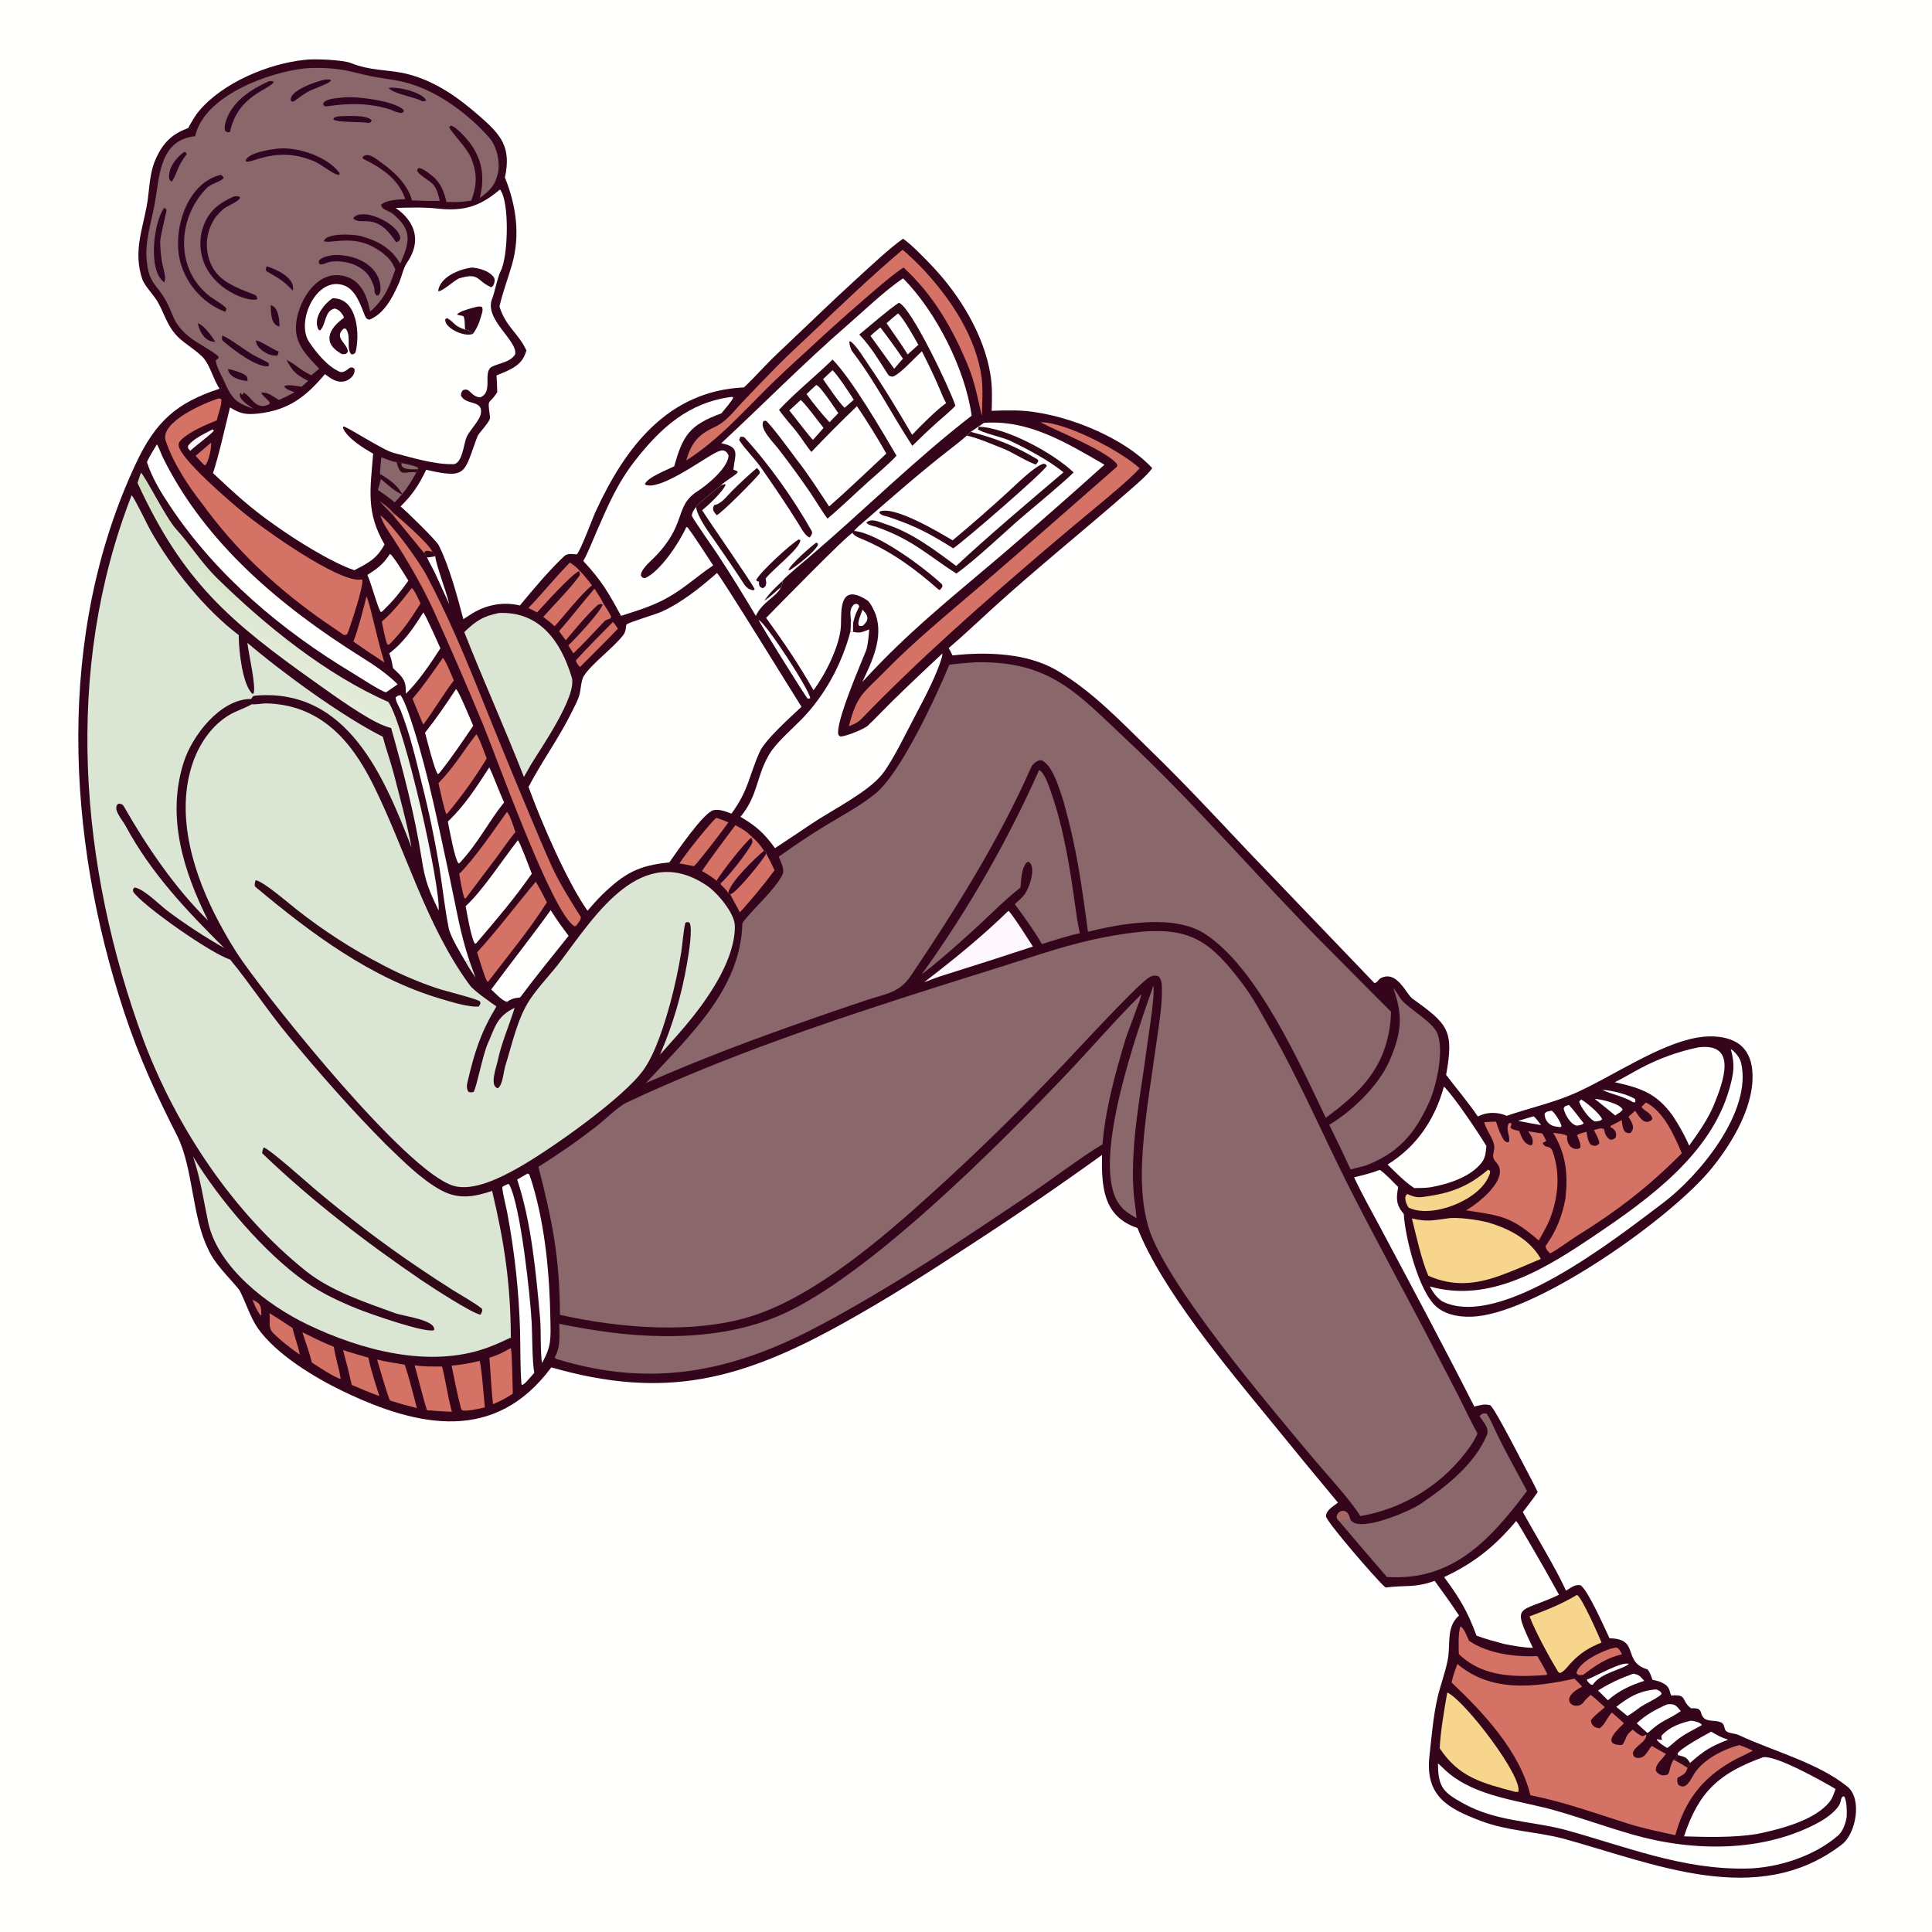 <?xml version="1.0" encoding="utf-8" ?><svg xmlns="http://www.w3.org/2000/svg" xmlns:xlink="http://www.w3.org/1999/xlink" width="400" height="400" viewBox="0 0 400 400"><rect x="0" y="0" width="400" height="400" fill="#333333" stroke="none"/><path fill="#FFFFFE" transform="scale(0.391 0.391)" d="M0 0L1024 0L1024 1024L0 1024L0 0Z"/><path fill="#34051B" transform="scale(0.391 0.391)" d="M161.306 31.7C166.029 31.02 181.524 31.666 185.786 33.374C195.778 37.378 203.824 36.791 213.7 38.707C229.766 42.306 242.21 51.243 254.221 61.747C265.422 71.544 270.825 78.038 267.355 94.005C273.378 108.843 275.584 124.655 271.072 140.248C268.832 147.99 266.296 154.311 264.481 162.308C267.796 173.065 274.516 176.415 278.767 185.609C278.518 186.332 278.255 187.051 277.978 187.764C275.441 194.228 268.89 196.231 262.899 198.807C263.144 201.837 263.219 204.62 263.297 207.654C258.614 215.135 258.049 209.819 259.488 220.98C259.762 223.101 253.46 229.329 252.811 231.052C245.508 250.442 247.686 253.811 225.662 248.753C221.815 256.841 218.395 261.976 212.073 268.184C214.615 270.061 230.957 286.108 232.252 288.621C237.698 299.192 242.238 316.068 245.336 327.856C246.927 326.801 248.534 325.771 250.157 324.766C257.655 320.18 266.698 318.498 275.272 320.621C282.406 311.981 290.462 302.377 298.62 294.619C300.358 292.966 302.36 293.312 304.697 293.478L305.41 293.534C307.354 291.873 313.651 274.642 315.505 270.624C331.264 236.478 353.866 206.988 393.941 205.13C399.896 199.536 405.608 192.914 411.524 187.349C425.816 173.906 439.97 160.023 454.473 146.83C461.285 140.633 470.874 131.566 478.174 126.396C482.604 129.397 490.211 137.281 494.141 141.469C508.424 156.687 521.026 177.416 524.435 198.248C525.486 204.676 525.313 211.078 525.101 217.534C529.327 217.339 533.586 217.269 537.798 217.345C561.086 217.77 594.265 230.712 610.123 247.883C607.678 251.458 601.749 256.484 598.364 259.452C573.986 280.825 548.665 301.082 524.695 322.949C517.26 329.733 509.963 336.667 502.31 343.202C503.086 344.336 503.746 345.811 504.363 347.061C522.015 345.068 543.578 345.682 559.381 354.841C578.259 365.781 594.099 382.675 609.645 397.785C627.206 414.852 643.852 432.762 660.658 450.562L727.734 520.521C729.354 520.444 729.77 518.622 731.229 517.897C739.823 513.62 744.534 526.376 747.927 528.81C766.861 542.393 770.006 545.627 765.739 569.159C771.682 576.996 776.803 582.84 782.546 591.191C783.177 590.889 783.819 590.608 784.47 590.35C788.563 588.767 793.788 588.998 797.784 590.843C809.704 586.742 822.465 583.964 833.996 578.852C853.79 570.076 878.098 552.971 898.9 549.377C906.063 548.14 915.407 548.563 921.307 553.178C925.187 556.213 927.139 560.906 927.733 565.688C930.021 584.115 917.511 604.859 906.452 618.522C885.127 644.869 816.065 693.561 781.99 697.021C774.832 697.748 766.306 696.826 760.648 691.976C751.076 683.769 743.994 654.875 743.318 642.811C739.148 637.861 739.232 634.708 740.368 628.541C737.611 625.847 733.605 621.415 730.619 619.466C725.637 621.337 722.139 622.165 717.006 623.394C720.945 631.916 725.949 640.734 730.395 649.072C747.374 680.914 764.312 712.599 780.661 744.776C783.885 744.021 786.01 743.247 789.153 744.1C791.98 746.456 807.748 777.594 810.774 783.181C811.979 785.373 813.109 787.777 814.219 790.031C812.351 792.995 808.566 797.718 806.356 800.658C812.957 812.59 824.019 830.714 829.233 842.282C831.786 840.71 834.113 838.767 837.044 839.449C841.239 842.836 849.34 861.385 852.282 867.506C868.225 867.639 859.162 879.578 871.594 883.709L872.359 883.956C873.782 885.607 874.242 887.406 875.009 889.476C877.845 890.107 878.845 890.2 881.425 891.766C884.533 893.652 883.965 896.348 884.997 897.801C893.655 896.974 889.968 900.456 895.373 904.524C897.126 904.521 897.427 904.462 899.178 904.851C899.895 905.417 900.466 905.882 900.67 906.736C902.143 912.922 907.71 910.112 911.586 912.179C912.922 912.816 913.044 914.822 913.454 915.815C914.353 917.992 918.267 917.593 920.792 918.781C939.123 927.409 962.468 933.278 978.277 946.097C986.152 952.483 982.83 970.881 975.304 976.674C930.422 1011.23 875.124 986.445 827.387 973.476C812.839 969.741 798.374 969.595 784.175 964.23C766.571 957.578 754.516 950.987 756.917 929.759C758.064 919.62 758.889 908.77 761.25 898.67C762.745 892.277 765.17 886.006 766.453 879.553C768.373 871.074 765.377 861.735 772.578 855.448C768.527 849.23 764.031 843.122 759.688 837.089C748.804 840.971 744.529 839.194 733.75 840.607C733.542 840.438 733.333 840.271 733.128 840.1C729.093 836.713 702.039 805.432 702.115 802.853C702.214 799.49 706.161 797.59 708.454 795.653C696.367 781.154 684.374 766.578 672.475 751.924C649.939 724.431 615.032 682.717 602.314 650.25C583.65 644.029 583.315 627.603 583.519 611.571C560.847 627.908 537.782 643.693 514.346 658.913C491.925 673.604 470.19 687.497 446.766 700.528C392.676 730.623 352.416 741.41 291.922 724.035C262.43 763.894 222.089 756.127 181.782 736.754C166.559 729.438 146.229 717.159 136.497 703.267C132.657 697.785 129.955 689.189 126.809 683.162C121.342 676.265 113.705 669.515 110.11 661.2C101.652 644.091 102.294 618.726 93.99 601.769C82.653 579.437 73.619 559.821 65.688 535.771C35.033 442.807 29.64 335.661 71.978 245.385C82.383 223.196 93.475 213.248 116.235 205.839C113.167 201.193 111.404 194.274 108.31 190.256C105.209 186.227 98.151 182.339 94.238 178.418C88.444 172.612 87.38 166.753 83.542 159.916C81.502 156.283 76.559 151.474 75.29 147.666C70.703 133.892 75.092 122.582 77.643 109.379C79.375 100.409 78.699 91.973 82.974 83.055C86.84 74.989 91.514 70.858 99.652 67.789C101.411 64.658 103.086 61.499 105.408 58.739C118.083 43.668 142.216 33.675 161.306 31.7Z"/><path fill="#89676B" transform="scale(0.391 0.391)" d="M605.073 493.292C631.404 491.269 641.6 499.443 657.682 520.558C663.778 528.562 668.169 537.132 673.109 545.831C687.996 572.041 699.968 599.846 713.453 626.794C726.551 652.751 740.675 678.54 754.195 704.302L772.025 738.656C775.408 745.331 778.728 752.574 782.355 759.028C781.32 761.404 780.048 763.67 778.559 765.792C764.874 785.42 743.894 798.744 720.31 802.786C714.789 793.851 702.089 780.255 694.864 771.609C672.502 744.846 616.832 679.47 608.023 649.483C604.986 639.144 604.298 627.232 604.707 616.511C605.517 595.303 609.326 573.992 612.212 552.984C613.578 543.042 615.59 532.097 615.201 522.06C615.124 520.052 614.832 518.736 613.662 517.103C610.587 515.607 607.954 517.695 605.633 519.763C600.33 524.49 595.305 529.748 590.343 534.816C578.301 547.251 566.601 560.134 554.543 572.581C534.893 593.04 514.528 612.799 493.484 631.821C468.111 654.872 432.846 685.193 399.965 696.289C368.827 706.797 328.175 703.343 296.493 696.216C296.453 666.418 292.385 646.048 285.093 617.839C295.532 611.334 305.635 604.304 315.363 596.777C319.223 593.792 327.691 585.756 331.509 583.956C384.714 558.882 440.857 540.157 496.837 522.328L532.604 511.103C558.361 502.796 577.664 496.074 605.073 493.292Z"/><path fill="#DBE5D4" transform="scale(0.391 0.391)" d="M69.704 262.251C71.111 263.504 77.813 277.51 79.616 280.735C90.618 300.406 108.307 322.595 126.413 336.293C126.411 336.702 126.414 337.111 126.421 337.52C126.553 344.748 128.304 362.249 133.615 367.386L134.267 367.216C135.672 363.35 131.678 346.288 130.972 340.373C149.502 356.187 181.375 379.424 202.697 390.101C204.382 396.579 206.871 403.341 208.526 409.767C211.774 422.376 215.539 436.111 217.936 448.845C203.44 411.229 184.011 364.515 135.731 368.305C133.661 368.467 134.189 368.523 132.998 370.101C116.742 370.073 101.804 389.401 97.272 403.644C88.032 432.678 97.165 461.249 110.157 487.401C92.833 470.52 77.53 447.966 65.619 427.062C64.834 425.685 64.073 425.672 62.735 425.521C59.114 427.965 64.846 434.226 66.474 437.254C79.999 462.42 98.654 482.019 118.758 502C108.24 496.036 98.116 489.401 88.449 482.137C84.631 479.234 76.713 471.199 71.709 469.989C71.045 469.828 70.873 470.354 70.412 470.909L70.534 472.146C75.052 479.239 111.973 505.118 121.839 508.07C131.951 520.273 141.951 535.516 152.453 548.187C169.163 568.348 185.85 587.388 204.335 605.988C212.915 614.26 223.311 624.845 233.824 630.39C243.095 635.28 251.264 633.729 260.585 630.59C267.081 658.038 270.362 679.658 270.5 708.268C266.152 710.306 262.22 712.141 257.681 713.761C227.066 724.688 190.979 714.857 162.802 701.324C141.663 691.171 115.317 671.086 110.22 647.145C107.641 635.032 106.281 624.338 102.18 612.329C115.855 634.998 140.221 663.745 162.061 678.98C170.499 684.866 179.76 689.195 189.161 692.994C195.198 695.434 225.582 706.175 229.87 704.306C230.914 698.906 213.906 697.04 209.175 695.321C193.554 689.645 175.305 683.632 162.205 673.196C123.642 642.478 93.412 596.996 76.111 551.075C42.085 458.983 33.487 354.999 69.704 262.251Z"/><path fill="#310917" transform="scale(0.391 0.391)" d="M139.584 607.592C142.492 608.083 163.573 627.041 167.178 630.028C184.358 644.517 202.281 658.103 220.873 670.729C227.103 674.957 233.4 679.084 239.764 683.108C244.077 685.789 251.427 689.936 255.171 692.942C255.552 694.513 255.275 694.279 254.457 696.157C249.882 695.413 228.271 681.353 223.226 677.919C193.705 657.821 164.667 635.53 138.932 610.747C138.506 610.337 139.395 608.208 139.584 607.592Z"/><path fill="#DBE5D4" transform="scale(0.391 0.391)" d="M133.399 372.882C134.839 373.217 139.07 372.424 140.966 372.449C168.956 373.148 185.495 391.271 197.36 415.017C214.799 449.919 225.382 489.677 248.579 521.446C251.058 524.841 259.286 530.337 262.872 532.944C254.635 546.585 251.476 556.447 247.793 571.921C247.235 574.264 246.77 576.133 248.051 578.146C249.443 578.552 249.37 578.482 250.811 578.181C252.498 575.249 255.678 558.382 258.256 552.643C262.087 544.116 262.948 538.179 272.515 533.652C269.658 542.984 265.527 552.09 263.536 561.74C262.81 565.253 259.015 575.101 263.6 576.24C266.273 574.544 266.578 567.511 267.601 564.268C271.204 552.855 273.994 539.09 280.709 529.097C285.605 521.812 292.209 515.297 297.416 508.202C315.508 484.121 339.859 445.643 374.301 468.949C379.848 472.702 389.036 483.51 389.12 490.33C389.322 506.864 376.844 525.725 367.125 538.07C361.962 544.605 355.129 552.169 349.497 558.436C356.171 542.968 360.969 526.757 363.789 510.148C364.498 506.022 367.05 491.347 365.037 488.505C363.521 488.131 364.206 488.029 362.9 488.706C362.029 491.67 361.295 500.552 360.717 504.248C359.244 513.318 357.306 522.306 354.91 531.177C351.894 542.072 347.397 556.824 341.072 566.062C330.829 581.022 290.946 609.069 274.226 618.452C265.356 623.43 250.513 631.11 239.961 627.852C215.058 620.162 145.593 533.395 128.5 509.138C123.877 502.576 119.778 495.548 115.996 488.472C102.912 463.992 92.965 433.195 101.49 405.704C104.91 394.675 111.906 383.903 122.148 378.166C125.504 376.285 129.158 375.176 132.51 373.372C132.808 373.212 133.103 373.045 133.399 372.882Z"/><path fill="#310917" transform="scale(0.391 0.391)" d="M135.366 466.06C139.814 466.903 152.547 478.098 157.16 481.667C171.318 492.846 186.515 502.642 202.541 510.923C211.808 515.826 221.46 519.966 231.4 523.299C235.687 524.763 251.785 528.664 254.078 530.196C254.622 531.76 254.547 530.899 253.586 532.92C248.797 533.608 238.437 530.388 233.427 528.902C196.314 517.896 164.752 494.285 135.473 469.799C134.333 468.846 135.078 467.209 135.366 466.06Z"/><path fill="#89676B" transform="scale(0.391 0.391)" d="M516.258 350.709C516.866 350.665 517.475 350.643 518.084 350.646C556.558 350.407 570.371 367.144 596.619 391.746C634.164 426.937 667.256 466.183 703.574 502.542C714.599 513.58 725.494 524.723 736.568 535.708C736.503 538.497 736.272 541.28 735.876 544.042C732.399 566.725 719.841 578.694 702.03 591.901C688.037 562.713 665.553 512.207 637.897 494.411C621.747 484.019 594.345 488.92 576.105 493.348C572.476 466.842 570.251 449.833 563.035 423.909L562.792 423.201C560.903 417.686 557.62 405.914 552.044 402.835C549.906 401.72 546.791 404.516 546.022 406.258C528.884 445.086 506.147 481.278 482.48 516.429C476.197 525.761 469.522 526.037 459.45 529.384C449.723 532.616 440.022 535.927 430.349 539.317C397.997 550.622 373.111 559.938 341.994 573.507C364.404 549.081 392.321 524.109 393.103 488.781C398.388 481.344 409.937 471.734 414.31 463.19C415.674 460.527 413.484 456.374 412.336 453.63C420.16 448.097 427.975 442.722 436.166 437.744C445.279 432.206 455.202 426.959 463.508 420.245C476.99 409.346 495.752 368.722 502.687 351.981C507.343 351.327 511.583 351.041 516.258 350.709Z"/><path fill="#89676B" transform="scale(0.391 0.391)" d="M161.648 36.199C167.809 35.724 174.004 35.927 180.121 36.805C185.952 37.602 191.259 39.354 197.072 40.485C204.016 41.836 209.55 42.108 216.717 44.215C232.646 48.898 248.253 60.627 259.163 73.01C263.017 77.383 264.912 85.842 263.715 91.397C262.274 98.084 259.363 101.111 254.042 104.775C256.782 94.059 255.518 84.614 248.692 75.497C246.979 73.209 241.335 66.833 238.676 66.542L237.903 67.342C238.711 69.953 247.21 78.076 249.453 83.66C252.816 92.033 252.573 97.966 249.555 106.232C244.299 107.075 241.751 107.026 236.415 106.964C235.273 101.824 233.319 96.731 229.136 93.376C227.26 91.872 223.798 88.885 221.597 89.001L220.84 90.058C221.276 92.659 227.935 95.638 229.686 98.058C231.62 100.734 232.126 103.298 232.864 106.399C228.451 106.507 222.64 106.22 218.118 106.127C216.079 97.97 208.824 90.98 202.113 86.266C199.39 84.354 194.84 80.083 191.936 83.211L192.288 84.078C201.755 88.757 210.56 94.369 214.334 104.699L214.601 105.438C210.962 105.613 204.608 105.851 201.885 108.34C201.641 110.907 206.033 111.594 207.987 113.207C218.667 122.024 216.839 128.348 211.924 139.598C207.225 131.428 200.189 127.562 191.321 125.062C187.332 123.937 172.591 123.196 171.491 127.724C173.001 128.293 175.483 127.915 177.181 127.739C187.323 126.687 193.774 127.653 202.201 133.614C206.068 136.77 207.298 138.068 209.344 142.671C206.047 152.354 203.567 158.169 196.029 165.029C194.276 155.902 190.522 146.779 179.673 145.748C166.39 144.485 157.314 160.988 156.717 172.534C156.205 182.429 162.734 188.58 169.03 195.217L164.899 198.691C159.102 196.095 156.814 193.046 151.708 190.56C155.043 196.912 156.965 198.445 163.179 201.678C162.071 202.708 160.829 203.765 159.686 204.771C156.684 204.383 153.569 203.609 150.773 204.244L150.647 204.909C152.19 206.524 153.847 206.886 155.978 207.675C153.142 209.318 150.673 210.432 147.7 211.799C144.508 210.015 141.789 207.374 138.361 207.936C138.651 209.241 141.385 211.209 142.805 213.011L142.691 213.954C135.158 218.004 132.85 209.194 128.898 207.898C128.594 208.861 128.845 208.483 128.239 209.089C127.933 208.715 127.627 208.341 127.322 207.968C125.475 211.153 131.822 214.676 134.156 216.47C124.955 213.321 122.795 211.088 118.935 202.412C117.327 198.799 114.856 194.849 114.197 190.918L115.757 189.486L115.679 188.766C112.674 185.863 104.68 181.992 100.361 178.484C90.957 170.846 92.225 166.658 87.27 158.171C82.999 150.855 78.997 149.859 77.806 139.02C76.373 127.909 80.335 117.406 82.132 106.717C84.53 92.459 84.836 74.092 103.335 72.121C108.017 50.68 142.388 38.158 161.648 36.199Z"/><path fill="#310421" transform="scale(0.391 0.391)" d="M116.896 92.57C118.103 93.319 117.693 92.943 118.409 94.267C116.826 96.396 112.027 96.965 109.383 99.672C93.836 115.59 92.615 142.477 110.974 156.819C112.828 158.268 119.065 161.79 119.934 163.491L119.299 165.09C117.306 164.353 115.381 163.446 113.543 162.38C104.618 157.095 98.114 148.53 95.418 138.514C91.177 122.107 98.793 96.87 116.896 92.57Z"/><path fill="#310421" transform="scale(0.391 0.391)" d="M123.835 104.021C125.464 103.833 125.616 103.668 127.098 104.403C127.144 106.684 120.124 108.887 117.917 110.994C115.262 113.528 113.996 114.794 112.262 118.153C109.15 124.285 108.668 131.42 110.929 137.914C114.727 149.068 125.058 152.134 134.78 156.087C136.044 156.601 135.889 157.166 136.276 158.398C134.253 159.254 129.996 158.126 127.907 157.363C119.871 154.43 112.447 148.573 108.754 140.788C105.573 134.056 105.245 126.325 107.845 119.348C110.967 111.162 116.35 107.441 123.835 104.021Z"/><path fill="#310421" transform="scale(0.391 0.391)" d="M147.017 78.692C157.524 77.661 172.91 82.694 179.588 91.322C180.024 91.885 179.772 92.023 179.532 92.671C176.742 92.568 171.004 87.577 166.712 85.557C156.72 81.313 147.718 80.866 137.261 83.962C135.662 84.436 131.827 85.813 130.5 85.625L130.061 84.886C131.966 80.683 142.821 79.225 147.017 78.692Z"/><path fill="#310421" transform="scale(0.391 0.391)" d="M176.204 135.082C186.857 134.368 200.954 139.715 201.476 152.43C201.538 153.935 201.379 155.338 200.266 156.433L199.308 156.418C198.076 154.798 198.448 154.664 198.166 152.281C198.018 151.825 197.864 151.371 197.706 150.919C195.924 145.832 193.25 142.837 188.307 140.47C184.43 138.613 177.062 137.506 172.995 139.176C171.407 139.827 171.194 139.93 169.494 139.994L168.824 139.243L168.899 138.018C170.628 135.941 173.569 135.636 176.204 135.082Z"/><path fill="#310421" transform="scale(0.391 0.391)" d="M180.777 51.691C187.453 50.66 208.961 53.235 213.794 58.321L213.663 59.23L212.736 59.828C210.565 59.826 208.367 58.694 206.286 57.852C195.062 54.465 184.571 54.577 173.22 56.285C171.977 56.472 171.833 56.152 171.116 55.392L171.316 54.377C173.29 52.189 177.789 52.056 180.777 51.691Z"/><path fill="#310421" transform="scale(0.391 0.391)" d="M86.862 110.116L87.851 110.562L88.187 111.491C87.491 114.904 84.825 125.376 84.829 127.956C84.856 131.817 85.22 135.669 85.918 139.467C86.466 142.378 88.217 147.108 86.992 149.501C78.216 143.486 81.246 117.904 86.862 110.116Z"/><path fill="#310421" transform="scale(0.391 0.391)" d="M142.411 42.988C143.74 42.895 143.68 42.849 144.936 43.248C143.824 47.322 125.954 49.819 121.806 69.855C120.303 70.196 120.11 70.036 119.162 69.202C118.674 67.001 119.293 64.947 120.089 62.842C123.787 53.062 133.367 47.096 142.411 42.988Z"/><path fill="#310421" transform="scale(0.391 0.391)" d="M189.968 113.606C190.825 113.543 191.684 113.493 192.544 113.457C198.62 113.218 211.862 120.035 211.966 126.4C210.873 128.095 211.59 127.47 209.695 128.293C199.006 111.457 191.558 120.002 187.108 115.687C187.651 114.382 188.313 114.455 189.968 113.606Z"/><path fill="#310421" transform="scale(0.391 0.391)" d="M117.612 177.697C120.961 178.57 130.509 186.113 134.417 188.137C135.53 188.713 141.832 191.882 142.354 192.319L142.306 193.921C135.823 194.825 122.899 184.667 118.271 180.709C117.236 179.824 117.584 178.92 117.612 177.697Z"/><path fill="#310421" transform="scale(0.391 0.391)" d="M172.092 42.129C173.182 42.049 173.686 42.096 174.782 42.144L175.281 42.729C173.725 44.583 165.317 47.158 162.573 48.844C160.225 50.286 158.701 51.386 156.457 53.082C155.964 53.525 155.637 53.584 154.995 53.874L154.049 53.394C152.58 48.019 167.939 42.98 172.092 42.129Z"/><path fill="#310421" transform="scale(0.391 0.391)" d="M179.039 61.629C182.598 61.471 194.775 60.597 196.855 63.833C195.92 65.104 196.515 64.717 195.063 65.114C190.233 64.209 178.878 65.046 176.493 63.224L176.876 62.312L179.039 61.629Z"/><path fill="#310421" transform="scale(0.391 0.391)" d="M141.216 140.989C146.428 142.639 156.52 147.137 155.062 153.875L153.444 152.268C149.366 148.14 146.208 146.564 141.148 143.628C140.407 142.283 140.634 143.043 141.216 140.989Z"/><path fill="#310421" transform="scale(0.391 0.391)" d="M205.758 46.588C210.126 45.712 223.671 48.717 225.715 53.236C225.228 53.382 223.964 53.805 223.526 53.567C219.235 51.227 208.712 49.873 205.758 46.588Z"/><path fill="#310421" transform="scale(0.391 0.391)" d="M97.761 80.369C98.665 80.938 98.269 80.56 98.897 81.554C93.753 88.225 94.246 90.831 90.957 96.301L89.791 95.241C88.269 89.9 93.376 83.015 97.761 80.369Z"/><path fill="#310421" transform="scale(0.391 0.391)" d="M135.531 180.306C137.888 180.422 143.667 184.56 147.603 186.211L146.971 188.225C142.952 189.041 135.557 184.778 135.531 180.306Z"/><path fill="#310421" transform="scale(0.391 0.391)" d="M120.699 195.392C122.879 195.716 127.891 197.242 129.733 198.561C131.186 199.6 130.906 200.112 131.063 201.693C127.368 201.598 121.098 199.69 120.699 195.392Z"/><path fill="#310421" transform="scale(0.391 0.391)" d="M143.333 161.609C147.376 162.443 148.032 169.35 148 172.918C143.282 171.91 143.481 165.612 143.333 161.609Z"/><path fill="#310421" transform="scale(0.391 0.391)" d="M104.745 171.207C107.706 171.874 112.586 178.413 113.956 181.025C108.59 180.936 105.732 175.967 104.745 171.207Z"/><path fill="#FFFFFE" transform="scale(0.391 0.391)" d="M264.724 100.356C269.922 106.505 269.111 136.008 265.115 143.522C263.276 147.252 261.979 154.824 260.63 158.09C256.09 169.089 274.212 180.285 272.792 187.587C270.229 191.81 264.637 192.173 260.624 194.108C255.161 196.742 261.599 207.773 254.16 210.422C248.773 209.75 249.138 205.017 245.123 206.608C244.155 207.95 244.166 207.832 244.074 209.475C246.666 214.796 255.767 211.607 254.644 218.903C254.052 222.753 248.521 227.917 246.99 231.628C245.496 235.248 244.774 245.681 239.99 245.784C230.02 246 218.187 242.346 208.479 239.815C203.103 238.609 183.411 225.587 181.758 225.79L181.641 226.655C183.79 232.038 192.702 237.456 197.602 240.222C196.002 259.574 193.792 271.367 203.617 288.304C199.491 295.905 195.036 298.118 187.598 301.934C175.418 297.816 155.873 285.533 145.48 278.02C132.459 268.946 124.334 261.301 112.78 250.526C115.665 242.025 119.484 225.076 121.78 215.727C127.03 218.984 130.109 219.704 136.594 218.994C152.872 217.212 162.045 210.026 172.05 198.098L172.564 198.485C175.376 200.576 178.44 202.696 182.111 201.982C185.093 201.402 188.26 198.597 187.698 195.347C186.39 194.309 187.134 194.585 185.339 194.648C183.77 195.813 181.914 197.525 179.973 196.9C173.553 194.183 167.403 186.733 163.608 180.946C156.699 170.413 167.249 146.594 181.533 150.916C188.395 152.992 190.895 161.487 193.301 167.363C193.762 168.488 194.373 169.017 195.551 169.291C203.613 166.141 208.102 157.045 211.447 149.426C212.759 146.161 213.622 141.818 215.602 138.945C223.304 127.771 219.941 117.306 209.52 110.103C216.698 109.903 224.495 109.66 231.604 110.438C245.568 111.966 254.047 109.405 264.724 100.356Z"/><path fill="#34051B" transform="scale(0.391 0.391)" d="M176.09 157.955C189.373 157.635 190.674 177.289 188.244 186.646C186.973 187.786 187.686 187.513 186.087 187.619C183.129 184.942 186.222 177.914 183.079 174.071L182.027 173.982C176.347 178.83 184.312 181.962 184.176 186.303C182.909 187.755 183.558 187.33 181.17 187.561C170.444 181.826 173.865 174.226 182.018 168.345L181.947 167.515C180.565 165.353 179.763 164.086 177.239 163.372C171.875 164.476 172.743 171.413 169.657 174.834L168.849 174.866C165.325 168.952 171.181 161.198 176.09 157.955Z"/><path fill="#34051B" transform="scale(0.391 0.391)" d="M249.896 141.663C253.827 142.004 259.387 143.489 261.598 147.043C262.339 148.233 261.738 151.314 260.155 152.118C252.371 148.842 254.115 144.151 243.538 147.276L242.908 147.467C240.341 148.688 233.782 154.715 232.004 154.183C232.869 146.601 243.291 142.49 249.896 141.663Z"/><path fill="#34051B" transform="scale(0.391 0.391)" d="M248.427 163.53C250.928 162.966 253.148 161.896 255.128 162.461C255.688 163.621 255.519 163.803 255.414 165.134C254.055 169.878 253.346 172.732 250.41 176.8L250.059 176.482C248.412 174.975 248.43 174.869 246.278 174.533C245.991 172.476 246.301 169.942 245.648 167.94C245.295 166.857 244.059 167.398 241.995 166.552C243.021 165.104 246.592 164.137 248.427 163.53Z"/><path fill="#310917" transform="scale(0.391 0.391)" d="M250.41 176.8C245.419 178.729 234.725 173.161 235.845 168.914L236.749 168.441C240.884 170.757 240.05 172.512 246.278 174.533C248.43 174.869 248.412 174.975 250.059 176.482L250.41 176.8Z"/><path fill="#FFFFFE" transform="scale(0.391 0.391)" d="M379.645 303.396C381.156 304.279 419.551 366.543 424.392 374.253C418.611 379.703 405.099 391.705 402.21 398.236C396.248 411.712 396.548 418.136 387.322 430.823C384.451 429.772 381.034 428.352 377.948 428.965C372.598 430.027 358.104 451.452 354.428 456.659C337.809 458.326 330.676 462.428 318.892 473.73C316.021 476.575 313.749 479.197 311.098 482.261C300.219 466.812 286.371 434.704 279.864 416.69C286.844 403.252 295.906 390.919 302.635 377.29C304.079 374.365 305.866 371.144 306.776 368.038C307.608 365.198 307.641 360.376 309.118 357.992C313.008 351.713 324.579 343.227 329.897 336.435C331.882 333.899 331.121 331.62 331.767 330.689C332.45 329.703 347.876 325.042 350.288 323.94C361.046 319.023 370.8 311.162 379.645 303.396Z"/><path fill="#FFFFFE" transform="scale(0.391 0.391)" d="M478.173 147.387C495.644 164.876 511.173 195.661 514.49 220.109C484.841 243.026 457.434 270.25 428.912 294.642C426.212 296.951 416.048 305.259 414.401 307.511C414.219 309.313 414.29 309.37 413.507 311.085C411.043 316.127 403.571 318.754 400.219 326.132C393.836 315.303 387.206 304.62 380.335 294.093C378.469 291.258 366.921 274.796 366.305 273.07C366.58 270.968 367.286 270.278 368.506 268.448C369.044 267.133 379.904 258.39 381.674 257.109C384.39 254.284 389.065 252.061 390.561 250.2L390.434 249.508L388.337 248.7C389.025 241.059 392.439 236.7 381.922 234.706C404.304 213.897 425.646 192.184 448.739 172.137C457.727 164.333 468.355 153.998 478.173 147.387Z"/><path fill="#310917" transform="scale(0.391 0.391)" d="M381.674 257.109L383.759 256.318L384.252 256.677C382.725 260.445 375.049 267.539 371.796 270.196C375.069 275.453 399.154 310.084 399.601 311.989L398.983 312.575C396.967 312.315 395.221 311.222 394.117 309.502C389.434 302.203 384.446 295.107 379.571 287.954C375.934 282.618 369.695 274.69 368.506 268.448C369.044 267.133 379.904 258.39 381.674 257.109Z"/><path fill="#310917" transform="scale(0.391 0.391)" d="M414.401 307.511C414.219 309.313 414.29 309.37 413.507 311.085C411.318 312.402 408.626 315.671 404.701 318.101C407.341 314.107 410.933 310.779 414.401 307.511Z"/><path fill="#310917" transform="scale(0.391 0.391)" d="M440.861 190.381C450.963 200.627 467.176 228.452 474.722 241.299C470.779 245.612 464.083 251.205 459.498 255.328C452.607 261.526 445.22 268.719 438.166 274.596C435.999 271.876 431.205 264.02 428.923 260.661C423.609 252.919 418.078 245.329 412.337 237.899C409.694 234.434 401.692 226.72 404.357 222.878L405.495 222.782C407.678 223.98 419.864 240.697 422.032 243.578C427.734 250.766 433.879 260.416 439.037 268.182C449.089 259.382 459.483 249.342 469.322 240.179C464.979 232.385 458.771 222.509 453.763 215.076C445.533 222.974 437.485 231.059 429.624 239.324C427.35 236.666 424.229 231.694 421.793 228.602C418.98 225.031 414.85 220.567 412.51 216.998C420.796 208.105 431.966 199.116 440.861 190.381Z"/><path fill="#FFFFFE" transform="scale(0.391 0.391)" d="M423.967 211.823C425.58 212.69 434.351 224.42 436.066 226.586C434.353 228.655 432.281 230.886 430.473 232.915C429.441 232.212 419.759 219.494 417.953 217.358L423.967 211.823Z"/><path fill="#FFFFFE" transform="scale(0.391 0.391)" d="M432.245 203.862C434.455 204.487 442.103 216.203 443.882 218.795L439.235 223.579C434.897 218.855 430.836 213.884 427.07 208.692C428.705 207.012 430.505 205.439 432.245 203.862Z"/><path fill="#FFFFFE" transform="scale(0.391 0.391)" d="M440.831 196.015C443.572 198.558 449.856 208.195 452.083 211.669L447.224 215.943C444.668 213.721 438.062 203.968 435.824 200.767L440.831 196.015Z"/><path fill="#310917" transform="scale(0.391 0.391)" d="M475.966 160.302C482.533 162.663 503.32 206.595 505.9 214.81C503.654 217.389 498.353 221.745 495.614 224.183C491.345 228.044 487.17 232.006 483.09 236.065C472.276 219.585 463.318 201.725 451.202 185.982C450.427 184.975 449.833 182.386 449.657 181.079L450.216 180.684C453.16 182.503 457.788 190.062 459.928 193.242C468.138 205.151 475.666 217.778 482.985 230.255C487.17 225.752 496.174 216.793 500.997 213.447C499.76 211.351 498.851 209.106 497.928 206.859C495.006 199.751 491.626 192.893 488.164 186.032C484.225 189.458 476.613 198.262 472.596 199.458C471.688 199.259 470.797 199.235 470.251 198.383C465.69 191.255 461.34 183.878 455.483 177.655L455.002 177.149C460.71 172.439 470.123 164.203 475.966 160.302Z"/><path fill="#FFFFFE" transform="scale(0.391 0.391)" d="M475.506 165.951C478.348 168.333 484.233 178.969 486.284 182.58L480.612 187.673C477.629 182.666 472.83 176.089 469.43 171.156C471.353 169.36 473.481 167.645 475.506 165.951Z"/><path fill="#FFFFFE" transform="scale(0.391 0.391)" d="M466.137 173.361C470.278 178.768 474.275 184.284 478.126 189.901C476.569 191.597 474.999 193.505 473.494 195.266L460.948 177.884C462.394 176.411 464.52 174.723 466.137 173.361Z"/><path fill="#34051B" transform="scale(0.391 0.391)" d="M392.028 231.274C392.259 231.274 393.862 231.286 394.049 231.488C407.176 245.737 420.31 264.296 429.815 281.221C430.48 282.405 429.334 283.715 428.808 284.584C426.443 284.129 423.862 279.029 422.461 276.793C416.179 266.766 409.532 257.011 402.764 247.31C399.379 242.459 394.489 237.928 391.381 232.984L392.028 231.274Z"/><path fill="#310917" transform="scale(0.391 0.391)" d="M400.767 247.808C402.216 249.39 402.116 248.809 402.341 250.589C400.136 253.561 382.112 271.765 379.496 272.809C377.924 271.028 376.825 269.644 378.191 267.458C382.136 266.746 384.784 262.784 387.685 259.918C391.886 255.713 396.25 251.673 400.767 247.808Z"/><path fill="#34051B" transform="scale(0.391 0.391)" d="M401.918 307.945C400.802 307.773 401.313 307.984 400.39 307.3C401.287 303.991 419.55 287.129 423.115 285.592L423.759 286.068C423.93 290.123 409.746 301.001 405.787 305.898L405.391 306.397C405.643 308.15 405.935 308.888 405.178 310.479L404.027 311.374C402.01 310.93 402.021 309.852 401.918 307.945Z"/><path fill="#310421" transform="scale(0.391 0.391)" d="M401.918 307.945L405.391 306.397C405.643 308.15 405.935 308.888 405.178 310.479L404.027 311.374C402.01 310.93 402.021 309.852 401.918 307.945Z"/><path fill="#310917" transform="scale(0.391 0.391)" d="M432.199 287.333L433.095 287.781L433.051 288.765C430.768 292.686 422.181 299.439 418.242 301.885L417.522 301.894C418.069 299.257 429.543 289.168 432.199 287.333Z"/><path fill="#FFFFFE" transform="scale(0.391 0.391)" d="M521.025 223.91C544.765 222.144 564.889 234.531 584.823 246.074C566.58 262.483 548.142 278.674 529.513 294.642C503.328 316.868 480.044 335.371 456.581 361.167C461.713 350.32 467.852 337.743 463.741 325.548C463.086 323.602 460.799 318.903 459.297 317.927C444.18 308.111 445.569 323.504 445.3 330.956C444.906 341.854 436.846 357.406 430.773 365.475C421.991 350.283 416.012 341.538 405.666 327.17C410.051 322.755 448.422 283.337 451.479 282.151C452.089 283.945 455.903 285.177 457.723 285.969C472.751 292.508 484.92 301.502 497.17 312.36L497.869 312.226C499.206 310.298 499.122 311.212 498.883 309.466C489.331 300.5 464.681 282.183 452.275 281.128C453.434 279.493 456.416 277.124 458.016 275.732C472.437 263.191 486.815 250.561 501.881 238.794C505.266 236.15 508.77 233.447 511.989 230.635C512.553 230.018 513.381 229.277 514.004 228.683L521.025 223.91Z"/><path fill="#310917" transform="scale(0.391 0.391)" d="M511.989 230.635C512.553 230.018 513.381 229.277 514.004 228.683C527.391 232.085 537.473 236.14 549.337 243.232L549.846 244.114L548.666 245.877C546.869 246.14 535.228 239.107 532.059 237.878C525.964 235.517 518.405 232.13 511.989 230.635Z"/><path fill="#310917" transform="scale(0.391 0.391)" d="M518.269 225.966C533.039 226.445 557.851 239.968 568.482 250.149C564.775 254.059 548.45 267.703 543.258 272.059C533.176 280.519 516.682 296.515 506.383 303.702C490.619 293.563 483.326 285.775 463.721 278.88C462.194 278.516 459.578 277.948 458.715 276.714C461.558 274.193 465.619 276.441 468.839 277.478C482.841 281.989 494.676 290.996 506.316 299.684C522.759 284.3 545.819 264.779 563.119 250.115C555.586 243.858 543.473 237.471 534.619 233.27C531.244 231.669 519.173 228.911 517.792 227.269L518.269 225.966Z"/><path fill="#34051B" transform="scale(0.391 0.391)" d="M552.485 245.545C553.904 245.838 553.3 245.517 554.335 246.588C553.69 249.162 510.291 286.683 504.764 290.35C491.393 282.046 484.848 278.552 469.899 273.525C468.142 273.111 466.772 272.886 465.585 271.555L465.985 270.798C473.787 267.836 497.411 281.932 504.422 286.123C514.4 277.806 524.182 269.257 533.761 260.483C538.041 256.637 547.407 247.15 552.485 245.545Z"/><path fill="#89676B" transform="scale(0.391 0.391)" d="M604.353 526.477C604.138 528.926 597.038 546.675 595.892 550.505C590.581 568.255 585.281 587.458 583.784 605.92C572.618 612.587 556.003 625.207 544.387 633.014C507.801 657.604 473.309 680.909 434.332 701.708C388.299 726.273 345.512 735.29 294.561 719.562L293.703 718.829C296.957 712.991 296.191 707.602 296.139 700.978C314.862 704.752 332.753 707.371 351.925 707.503C372.428 707.644 393.361 704.816 412.344 696.758C458.756 677.057 529.485 605.856 565.477 567.971C578.491 554.272 590.921 539.737 604.353 526.477Z"/><path fill="#D57266" transform="scale(0.391 0.391)" d="M771.715 881.098C789.54 896.228 812.273 893.538 833.633 888.899C835.088 890.131 836.449 891.708 837.751 893.122C823.382 900.222 835.446 907.283 839.077 900.514L842.252 897.439C844.887 899.453 847.33 901.756 849.796 903.982C848.125 905.438 843.121 909.372 842.415 911.008C842.6 913.594 844.458 914.997 846.954 915.122C849.409 913.888 850.578 910.034 853.503 906.806C855.476 908.548 858.043 910.7 859.872 912.5C857.714 914.743 847.12 923.812 858.263 924.025C859.753 924.054 860.135 921.757 860.766 920.839C861.655 918.188 862.441 917.74 864.541 915.843C866.156 917.153 867.789 918.75 869.736 919.319L871.776 918.513C871.784 922.694 865 924.712 864.608 928.442C865.209 930.339 864.667 929.605 866.253 930.747C871.018 931.52 871.889 927.824 874.589 924.471L882.137 928.733C879.406 932.512 876.582 934.001 876.793 937.678C878.297 939.932 880.702 940.765 883.186 939.503C884.344 938.258 884.071 934.916 886.227 931.752L887.427 931.375C887.741 930.171 887.655 930.199 888.547 929.357C892.121 930.308 893.084 930.292 894.895 933.491L893.573 936.021C892.764 939.053 891.592 939.546 889.033 940.942L888.328 941.322C888.011 943.168 887.893 943.165 888.626 944.963C892.743 948.348 895.19 942.307 896.946 939.484C901.78 931.71 912.457 926.238 921.027 924.045C923.57 924.924 925.707 925.891 928.16 926.969C924.775 928.973 920.304 930.709 916.748 932.798C900.462 942.364 892.072 953.962 887.082 971.753C878.949 969.968 870.106 968.166 862.201 965.677C844.803 960.199 828.362 954.175 810.366 950.595C804.66 927.221 785.556 906.949 768.615 890.889C769.445 887.106 770.357 884.754 771.715 881.098Z"/><path fill="#310917" transform="scale(0.391 0.391)" d="M888.547 929.357C892.121 930.308 893.084 930.292 894.895 933.491L893.573 936.021C891.176 934.51 888.696 933.143 886.227 931.752L887.427 931.375C887.741 930.171 887.655 930.199 888.547 929.357Z"/><path fill="#FFFFFE" transform="scale(0.391 0.391)" d="M451.775 334.564C455.504 335.43 456.712 334.651 460.244 333.254C460.104 335.813 459.515 342.151 458.634 344.386C455.808 351.554 442.379 382.318 443.9 389.053C444.484 389.65 444.567 390.003 445.303 389.979C448.022 389.891 457.694 385.98 459.436 384.327C463.668 380.312 467.999 375.696 472.108 371.642C480.978 362.979 489.962 354.433 499.059 346.008C498.994 346.462 498.807 347.81 498.699 348.182C496.135 356.975 489.764 369.28 485.46 377.341C480.647 386.357 473.158 402.175 467.305 409.756C459.913 419.328 440.327 429.068 429.829 436.148C423.671 440.302 416.578 445.052 410.371 449.097C404.743 441.282 400.213 437.252 392.093 432.514C401.41 421.259 400.311 411.61 407.094 399.809C410.776 393.404 419.047 386.394 424.339 380.987C436.812 368.248 445.695 351.716 450.263 334.582L451.775 334.564Z"/><path fill="#FFFFFE" transform="scale(0.391 0.391)" d="M387.352 210.168C387.804 210.154 387.483 210.135 388.257 210.497C387.883 212.016 383.256 217.304 381.983 218.883C365.212 225.009 361.634 230.37 357.017 246.879C353.445 248.75 342.39 252.888 341.458 256.525C348.572 260.3 371.104 243.935 377.627 240.414C380.725 238.743 383.908 236.823 385.787 241.19C385.605 247.665 374.376 256.923 369.276 260.158C361.155 265.309 361.313 271.46 357.523 279.744C354.88 285.521 350.927 290.692 346.431 295.209C344.134 297.517 339.349 301.501 339.341 304.744C340.47 306.18 339.762 305.747 341.514 306.125C349.43 302.826 359.687 287.396 363.351 279.211L363.803 279.065C365.034 279.871 375.836 296.672 377.639 299.387C373.036 302.42 366.497 307.741 361.783 311.132C350.148 319.503 342.184 321.824 328.871 326.1C322.032 313.587 318.633 307.549 308.857 297.036C311.34 292.722 313.755 286.407 315.789 281.741C321.869 267.794 326.903 255.831 336.418 243.711C350.086 226.299 364.708 213.127 387.352 210.168Z"/><path fill="#89676B" transform="scale(0.391 0.391)" d="M714.993 804.454C718.704 812.316 746.579 800.122 751.795 796.603C765.54 787.331 780.77 775.534 787.331 759.804C788.882 756.085 784.871 752.469 783.501 749.832C784.422 748.525 785.594 748.208 787.137 748.5C788.809 750.863 789.955 753.492 791.165 756.111C796.436 767.519 802.7 778.386 808.562 789.495C789.38 815.03 769.242 837.389 734.404 835.026C725.859 825.222 717.399 815.344 709.026 805.393C708.133 804.431 708.197 804.488 707.749 803.245C708.255 801.533 708.198 801.648 709.539 800.461C711.101 799.921 710.988 799.958 712.595 800.387C714.101 801.439 714.324 802.697 714.993 804.454Z"/><path fill="#A46867" transform="scale(0.391 0.391)" d="M709.026 805.393C708.133 804.431 708.197 804.488 707.749 803.245C708.255 801.533 708.198 801.648 709.539 800.461C711.101 799.921 710.988 799.958 712.595 800.387C714.101 801.439 714.324 802.697 714.993 804.454C712.882 804.979 711.171 805.137 709.026 805.393Z"/><path fill="#89676B" transform="scale(0.391 0.391)" d="M550.271 407.67C553.295 409.46 555.561 416.661 556.687 419.922C563.4 439.362 566.547 459.608 569.38 479.905C570.004 484.374 570.601 488.962 571.63 493.361L571.822 494.162C566.054 495.263 557.363 498.14 551.719 499.913C547.462 492.551 542.387 485.585 537.332 478.755C539.056 477.224 541.156 475.412 542.52 473.575C545.014 470.217 548.964 459.22 544.687 456.287L543.518 456.745C540.75 460.321 540.803 465.414 540.354 469.982C536.404 472.999 533.068 476.09 529.4 479.418C518.23 490.185 500.241 506.686 488.053 515.946C512.438 482.075 533.287 445.793 550.271 407.67Z"/><path fill="#DBE5D4" transform="scale(0.391 0.391)" d="M264.269 324.583C285.937 323.687 297.092 339.898 302.745 358.678C305.713 368.536 286.454 396.085 281.063 405.004L277.43 411.413C267.413 385.747 255.9 360.308 245.843 334.705C252.181 328.647 255.567 326.38 264.269 324.583Z"/><path fill="#D57266" transform="scale(0.391 0.391)" d="M115.743 211.005L116.966 211.121C118.015 213.172 115.585 218.752 114.943 221.953L114.826 222.557C108.909 225 100.901 228.268 96.18 232.666C95.214 233.566 94.484 234.469 94.614 235.872C95.27 242.943 122.131 265.835 128.376 270.997C138.914 279.706 178.798 308.308 190.841 306.908C191.077 306.88 191.311 306.84 191.546 306.805L191.911 307.213C192.062 311.98 186.339 328.785 184.511 334.16L183.761 335.869C183.044 336.166 182.503 336.554 181.589 335.903C177.412 332.927 172.329 329.64 168.258 326.702C144.552 309.595 124.569 290.783 107.362 267.134C99.691 257.39 91.681 245.22 87.744 233.392C84.453 223.502 108.496 213.187 115.743 211.005Z"/><path fill="#D57266" transform="scale(0.391 0.391)" d="M871.499 583.789C880.986 588.402 886.655 601.54 890.535 610.677C872.674 628.679 856.134 641.301 834.559 654.717C830.546 657.213 824.741 661.755 820.852 663.665C819.864 663.122 817.87 660.484 818.573 659.509C824.146 651.789 827.188 643.909 828.927 634.609C830.352 621.869 829.274 611.065 822.425 599.845C824.436 600.135 828.489 600.382 829.849 601.486C829.269 606.151 832.979 609.837 836.764 607.838C837.23 605.669 835.973 603.442 835.07 601.237C835.625 600.272 838.628 599.702 840.052 599.269C840.56 601.692 840.825 604.862 842.64 606.331C844.569 606.902 845.607 606.972 846.86 605.372C846.821 603.434 844.87 600.306 844.01 598.337C846.083 597.803 847.567 597.073 849.31 597.828C850.026 600.669 850.187 601.706 852.535 603.466C854.576 603.325 853.617 603.6 855.461 602.423C856.416 600.042 855.151 597.795 852.821 596.887L852.773 596.203L858.693 593.124C859.195 596.149 859.173 600.615 863.316 599.899C866.205 597.093 863.873 594.065 862.302 591.325L865.841 588.144C867.808 591.143 870.949 596.752 874.988 592.557C874.395 588.954 870.254 588.34 869.24 586.059L871.499 583.789Z"/><path fill="#89676B" transform="scale(0.391 0.391)" d="M737.729 523.209C739.425 524.905 740.961 528.294 742.895 530.289C747.52 535.06 759.18 541.586 761.313 547.717C764.617 557.216 760.604 575.302 756.457 584.292C748.79 600.915 740.12 610.602 723.162 617.177C720.544 617.9 717.794 618.56 715.152 619.229C711.512 611.285 707.736 603.403 703.828 595.587C715.901 588.523 729.975 574.839 735.652 561.916C742.029 547.399 743.149 537.879 737.729 523.209Z"/><path fill="#FFFFFE" transform="scale(0.391 0.391)" d="M761.425 933.756C762.742 934.717 764.604 936.759 765.963 937.95C781.811 951.844 805.063 953.276 824.504 958.946C838.253 962.957 850.973 967.558 864.56 971.44C896.552 980.58 934.211 981.103 963.914 964.494C967.592 962.403 973.902 957.855 974.71 953.635C974.954 952.357 974.955 951.983 975.931 951.158L976.607 951.294C977.931 953.917 978 959.078 977.851 961.987C977.263 965.472 975.949 969.61 973.269 971.939C960.611 982.939 941.375 989.064 925.13 989.417C890.408 990.171 860.229 977.429 827.531 968.58C809.687 964.205 791.744 964.234 775.161 955.104C764.426 949.195 761.417 946.544 761.425 933.756Z"/><path fill="#FFFFFE" transform="scale(0.391 0.391)" d="M933.507 930.502C940.323 929.259 965.047 943.21 971.949 947.288C971.44 948.821 970.34 951.925 969.489 953.139C961.957 963.88 942.058 968.709 930.192 971.143C917.68 973.099 904.354 972.767 891.706 972.38C899.594 948.467 910.467 938.871 933.507 930.502Z"/><defs><linearGradient id="gradient_0" gradientUnits="userSpaceOnUse" x1="182.955" y1="312.391" x2="123.045" y2="418.609"><stop offset="0" stop-color="#CFDEBF"/><stop offset="1" stop-color="white"/></linearGradient></defs><path fill="url(#gradient_0)" transform="scale(0.391 0.391)" d="M74.615 250.295C77.21 252.567 87.709 274.079 93.287 280.183C100.428 287.998 106.705 298.074 114.982 306.186C140.7 331.391 172.621 357.206 205.65 371.703C214.323 384.365 233.254 468.869 232.275 482.13C227.18 471.563 225.149 466.773 223.313 454.99C219.683 431.689 213.518 408.194 207.112 385.511C205.879 385.161 204.662 384.76 203.462 384.309C193.961 380.673 177.16 368.509 168.289 362.222C121.514 329.076 97.038 308.332 72.82 255.731C73.374 253.895 73.996 252.108 74.615 250.295Z"/><path fill="#FFFFFE" transform="scale(0.391 0.391)" d="M802.827 805.39C803.92 806.558 807.721 813.257 808.759 815.023C814.489 824.745 820.074 834.551 825.511 844.44C804.072 854.624 800.127 848.342 811.686 872.536C806.249 872.408 801.467 871.512 796.167 870.429C790.841 868.94 787.099 868.069 781.836 866.089C776.946 852.881 772.914 846.3 764.675 835.082C780.386 827.77 791.575 818.823 802.827 805.39Z"/><path fill="#D57266" transform="scale(0.391 0.391)" d="M551.007 223.582C564.42 223.499 593.544 238.891 603.469 247.946C598.746 253.311 586.529 263.431 580.99 268.007C571.706 275.695 562.473 283.444 553.291 291.253C520.035 319.7 486.457 349.245 456.12 380.682C453.898 382.869 452.276 383.373 449.459 384.57C453.868 367.662 456.989 367.262 469.002 355.027C484.661 339.077 501.46 325.398 518.372 310.897C542.809 289.944 566.959 268.486 591.202 247.341C591.839 246.785 591.591 246.578 591.474 245.782C586.176 238.799 559.851 228.332 551.836 224.033L551.007 223.582Z"/><path fill="#FFFFFE" transform="scale(0.391 0.391)" d="M83.08 235.294C84.143 236.857 85.352 240.43 86.269 242.291C108.665 287.732 148.876 321.261 191.08 347.742C197.856 351.994 204.822 356.596 210.56 362.334C208.586 363.778 206.445 365.2 204.422 366.592C201.666 366.073 189.832 358.266 186.702 356.386C149.073 333.791 114.527 304.687 90.033 267.953C85.118 260.583 80.524 253.105 77.791 244.628C79.334 241.361 81.215 238.386 83.08 235.294Z"/><path fill="#F7D58D" transform="scale(0.391 0.391)" d="M766.314 645.198C771.109 644.209 783.626 646.006 788.51 647.472C799.483 650.765 810.115 656.414 815.889 666.613C808.465 669.692 801.71 672.819 794.09 675.531C780.958 680.23 769.246 681.199 756.344 675.546C752.881 667.872 749.659 653.515 747.63 645.182C755.787 647.03 758.152 646.268 766.314 645.198Z"/><path fill="#FFFFFE" transform="scale(0.391 0.391)" d="M916.476 555.465C918.819 556.992 921.29 560.089 921.921 562.769C928.028 588.678 899.435 622.82 880.684 636.917C856.192 655.329 794.414 704.475 763.575 689.051C760.071 686.37 759.309 684.881 757.063 681.193C789.297 690.367 819.311 671.146 845.228 653.641C873.614 634.468 906.062 610.881 915.758 576.433C918.041 568.319 918.773 563.802 916.476 555.465Z"/><path fill="#D57266" transform="scale(0.391 0.391)" d="M785.92 594.178C787.863 594.013 790.178 593.994 792.158 593.925C793.471 597.883 794.262 600.389 796.53 603.988C798.287 604.971 797.51 604.989 798.996 604.679C799.904 601.571 797.081 598.304 798.86 594.843L799.905 594.577L800.421 595.064L799.773 597.071C800.841 598.254 802.718 598.43 804.359 598.804C805.833 602.242 806.602 605.469 810.6 606.511L811.432 605.943C812.025 602.861 810.917 601.67 809.186 599.044L816.702 600.203C817.468 601.54 818.11 602.858 818.795 604.235L817.065 604.979L817.007 605.729L818.126 606.921C820.6 607.562 821.33 607.462 822.238 610.046C826.378 621.832 825.008 634.448 820.541 645.916C818.658 650.051 817.057 652.909 814.774 656.866C800.054 644.045 794.88 643.741 776.266 640.878C782.055 637.752 800.086 623.93 792.326 615.586C788.729 611.719 792.087 610.143 791.05 605.793C790.133 601.945 786.746 598.063 785.92 594.178Z"/><path fill="#FFFFFE" transform="scale(0.391 0.391)" d="M899.252 554.595C920.441 551.895 912.329 573.092 907.796 584.428C904.565 592.507 899.42 599.626 894.427 606.654C891.766 600.471 889.324 596.462 885.786 590.854C877.199 579.012 869.273 576.235 855.037 573.032C859.445 570.959 864.569 567.794 869.047 565.455C878.554 560.433 888.723 556.776 899.252 554.595Z"/><path fill="#FFFFFE" transform="scale(0.391 0.391)" d="M764.575 575.351C769.768 580.297 782.953 599.979 787.057 606.823C786.694 610.151 786.679 612.832 784.61 615.539C778.632 623.362 766.485 627.092 757.324 628.701C754.528 629.102 751.712 629.062 748.882 629.112C743.752 625.772 739.15 620.923 734.733 616.633C750.113 607.173 759.824 592.691 764.575 575.351Z"/><path fill="#D57266" transform="scale(0.391 0.391)" d="M477.849 132.301C480.277 133.862 487.275 140.909 489.3 143.096C503.714 158.664 517.011 178.799 519.815 200.228C520.561 205.926 520.071 214.451 519.888 220.306C517.792 211.231 516.253 202.596 512.687 193.918C504.532 174.075 494.316 156.26 478.427 141.648C472.769 145.303 463.395 153.454 458.159 158C447.176 167.48 436.391 177.185 425.809 187.111C419.048 193.161 412.437 199.376 405.98 205.751C392.682 219.024 379.325 233.801 363.371 243.796C366.09 234.589 369.526 230.246 378.345 226.156C384.647 223.233 388.236 218.09 392.903 213.141C399.177 206.525 405.504 199.961 411.885 193.448C417.296 188.008 423.239 182.583 428.845 177.263C444.666 162.25 461.237 146.337 477.849 132.301Z"/><path fill="#D57266" transform="scale(0.391 0.391)" d="M201.397 272.866C208.016 277.985 221.744 296.942 225.922 304.799C237.014 325.662 245.974 347.011 254.753 368.861C263.08 389.623 271.576 410.317 280.24 430.94C284.159 440.201 288.236 450.13 292.405 459.247C296.327 467.826 302.598 477.703 307.556 485.599C307.456 487.425 306.987 487.467 305.763 489.269C304.813 490.393 305.388 490.127 304.182 490.481C292.228 483.309 263.093 401.331 255.572 383.122C247.236 363.075 238.593 343.157 229.646 323.374C223.546 310.104 215.863 296.98 207.929 284.719C205.176 280.465 203.032 277.719 201.397 272.866Z"/><path fill="#89676B" transform="scale(0.391 0.391)" d="M610.741 521.864C611.586 527.595 608.201 547.569 607.358 554.08C604.097 579.259 598.67 604.528 600.164 630.085C600.457 635.106 601.461 640 601.794 645.01C598.734 643.241 597.572 642.594 594.849 640.303C593.373 638.773 592.014 636.963 591.064 635.06C579.122 611.161 602.05 546.661 610.741 521.864Z"/><path fill="#F7D58D" transform="scale(0.391 0.391)" d="M766.343 896.205C775.493 900.246 806.689 941.094 803.936 948.853L802.323 948.802C784.733 944.127 772.551 941.144 762.35 925.773C762.687 917.27 764.846 904.633 766.343 896.205Z"/><path fill="#D57266" transform="scale(0.391 0.391)" d="M389.362 436.96C393.142 438.895 395.324 440.208 398.367 443.347C400.88 445.397 402.789 447.777 404.543 450.5L405.726 450.852C405.829 451.804 405.93 451.43 405.669 452.014C407.014 454.648 408.917 458.175 410.037 460.83C404.03 468.977 398.506 475.45 391.781 483.024C390.919 481.223 386.948 474.114 386.712 473.465L385.615 472.881C384.837 471.397 382.888 469.637 381.638 468.348L381.696 467.637L379.401 466.347C376.523 464.029 374.903 463.082 371.689 461.207C377.157 453.173 383.557 444.822 389.362 436.96Z"/><path fill="#D57266" transform="scale(0.391 0.391)" d="M405.669 452.014C407.014 454.648 408.917 458.175 410.037 460.83C404.03 468.977 398.506 475.45 391.781 483.024C390.919 481.223 386.948 474.114 386.712 473.465C389.376 473.453 404.15 455.388 405.669 452.014Z"/><path fill="#310421" transform="scale(0.391 0.391)" d="M404.543 450.5L405.726 450.852C405.829 451.804 405.93 451.43 405.669 452.014C404.15 455.388 389.376 473.453 386.712 473.465L385.615 472.881C386.203 467.588 399.946 454.168 404.543 450.5Z"/><path fill="#310421" transform="scale(0.391 0.391)" d="M397.771 443.555C398.246 444.609 398.783 445.478 398.11 446.75C395.488 451.705 385.594 464.294 381.696 467.637L379.401 466.347C382.613 461.187 393.3 447.386 397.771 443.555Z"/><path fill="#F7D58D" transform="scale(0.391 0.391)" d="M835.07 844.485C837.9 846.324 846.37 865.792 848.046 869.743C841.433 872.386 836.875 875.215 831.953 880.41C830.231 882.229 828.162 885.289 825.949 885.917L825.043 885.24C820.642 877.99 812.82 863.752 809.914 855.892C818.954 852.532 826.752 849.483 835.07 844.485Z"/><path fill="#FFFFFE" transform="scale(0.391 0.391)" d="M274.254 444.872C275.662 446.798 280.494 459.774 281.589 462.637C271.691 476.651 263.625 486.03 252.445 499.147C252.08 499.649 252.347 499.38 251.492 499.765C249.52 497.03 247.308 483.681 246.551 479.815C255.147 472.148 266.678 454.493 274.254 444.872Z"/><path fill="#FFFFFE" transform="scale(0.391 0.391)" d="M291.592 481.952C294.853 487.1 297.451 490.712 301.094 495.529C292.611 506.152 283.504 517.314 275.419 528.172C272.506 528.542 271.772 528.531 269.247 529.951L268.594 530.473C266.222 530.246 262.075 525.774 260.09 523.926C270.595 509.738 281.08 496.545 291.592 481.952Z"/><path fill="#FFFFFE" transform="scale(0.391 0.391)" d="M259.084 406.349C261.973 412.436 264.051 418.719 266.945 424.851C258.575 435.233 253.812 445.535 243.634 456.703L242.917 457.243C240.943 455.932 237.846 438.502 237.133 435.04C246.212 426.397 252.323 416.73 259.084 406.349Z"/><path fill="#D57266" transform="scale(0.391 0.391)" d="M283.679 466.91C285.416 469.566 288.004 474.81 289.586 477.782C280.61 492.063 268.84 506.247 258.484 519.802L258.015 519.726C256.792 518.143 253.487 506.929 252.647 504.267C264.302 491.406 272.873 479.772 283.679 466.91Z"/><path fill="#FDF7FB" transform="scale(0.391 0.391)" d="M533.936 482.302C535.532 483.159 545.307 498.708 546.941 501.216C531.488 506.306 515.999 511.283 500.474 516.147C497.2 517.06 492.621 518.895 489.332 520.101C504.254 508.684 520.545 495.49 533.936 482.302Z"/><path fill="#FFFFFE" transform="scale(0.391 0.391)" d="M269.027 626.917L269.634 627.212C275.655 638.243 280.841 686.784 281.537 700.423C281.882 707.17 281.756 720.51 282.893 726.96C281.452 728.663 279.888 730.345 278.389 732.005L276.798 733.336L276.131 733.063C275.427 724.355 275.587 713.873 275.385 705.053C275.1 694.787 274.413 684.536 273.327 674.324C272.158 663.32 270.538 652.369 268.472 641.498C267.793 638.095 266.228 632.257 265.952 628.749C265.906 628.171 268.179 627.329 269.027 626.917Z"/><path fill="#FFFFFE" transform="scale(0.391 0.391)" d="M279.273 621.45L280.201 621.795C280.941 623.761 281.606 625.755 282.193 627.772C288.85 650.515 291.024 675.226 291.441 698.841C291.622 709.101 291.998 712.671 287.03 721.749C286.096 717.389 286.515 703.97 285.999 698.198C283.892 674.654 281.38 646.939 273.834 624.578L279.273 621.45Z"/><path fill="#FFFFFE" transform="scale(0.391 0.391)" d="M246.544 509.311C243.977 504.902 238.545 496.094 237.614 491.477C235.568 481.331 234.391 470.214 232.75 459.819C230.273 444.676 227.133 429.648 223.339 414.779C220.19 401.914 217.09 388.764 212.238 376.365C211.269 373.887 209.646 371.823 209.475 369.256C210.724 368.37 210.651 368.269 212.14 368.141C214.589 371.699 217.473 380.781 218.89 385.245C227.125 411.19 232.46 438.682 238.232 465.285C241.576 480.699 243.471 493.404 248.471 508.485L246.544 509.311Z"/><path fill="#FFFFFE" transform="scale(0.391 0.391)" d="M241.465 364.843C243.006 365.95 249.349 381.47 250.569 384.299C244.732 392.876 239.242 401.08 232.764 409.184L231.967 409.954C230.293 408.854 225.92 391.05 225.072 387.977C231.273 380.081 235.965 373.247 241.465 364.843Z"/><path fill="#FFFFFE" transform="scale(0.391 0.391)" d="M224.134 324.306C225.312 325.41 231.982 340.635 233.197 343.268C228.595 350.473 221.077 361.638 214.907 367.296L214.851 364.994C214.846 359.511 211.809 357.356 208.122 353.797C207.516 350.582 207.286 349.001 206.097 345.949C213.899 340.139 219.018 332.391 224.134 324.306Z"/><path fill="#D57266" transform="scale(0.391 0.391)" d="M773.352 861.134C775.399 862.395 776.74 866.487 777.889 868.848C788.015 875.695 802.14 877.434 814.081 876.951C815.891 880.081 817.65 883.073 819.277 886.305L818.86 886.931C815.256 887.202 811.646 887.372 808.032 887.44C794.812 887.58 782.136 885.343 772.461 875.838C772.396 871.971 772.018 864.614 773.352 861.134Z"/><path fill="#D57266" transform="scale(0.391 0.391)" d="M252.22 388.811C253.543 390.047 256.849 399.368 257.721 401.631C251.492 411.829 244.525 421.556 236.874 430.735L236.423 431.126C235.478 430.123 232.74 417.106 232.173 414.7C240.788 405.781 244.803 398.362 252.22 388.811Z"/><path fill="#D57266" transform="scale(0.391 0.391)" d="M268.455 429.869C270.192 431.748 272.053 438.054 272.909 440.627C270.427 443.401 266.191 449.628 263.705 452.969L246.888 475.3L246.487 475.823L245.822 475.459C244.658 471.759 243.868 466.637 243.147 462.726C251.126 454.942 261.846 439.182 268.455 429.869Z"/><path fill="#FFFFFE" transform="scale(0.391 0.391)" d="M206.499 293.3C208.302 294.295 214.754 305.108 216.238 307.484C211.454 314.148 208.663 317.608 202.833 323.351L202.042 324.026L201.481 323.899C199.484 320.256 196.972 309.972 194.527 304.429C199.951 300.979 202.953 298.743 206.499 293.3Z"/><path fill="#D57266" transform="scale(0.391 0.391)" d="M253.914 720.634C254.863 721.919 256.422 742.315 256.709 745.245C253.585 745.915 247.883 747.341 244.824 746.86L244.134 745.889C242.193 738.567 240.632 730.559 239.13 723.134C244.114 722.677 249.057 721.841 253.914 720.634Z"/><path fill="#D57266" transform="scale(0.391 0.391)" d="M234.489 348.352C235.826 349.361 239.414 358.267 240.3 360.302C235.541 366.471 229.58 376.361 224.198 383.613C223.548 382.918 219.214 371.716 218.438 369.978C224.271 363.18 229.387 355.704 234.489 348.352Z"/><path fill="#D57266" transform="scale(0.391 0.391)" d="M314.771 311.695C316.628 314.532 318.128 316.733 319.616 319.787C321.098 322.08 322.432 324.038 323.639 326.501L323.234 327.452C322.691 327.646 320.539 328.457 320.262 328.746C314.881 334.365 309.2 340.649 303.613 345.955L300.931 341.741C304.321 338.58 318.45 323.55 319.13 319.964C317.883 319.846 317.203 319.673 316.041 320.755C310.341 326.064 304.608 333.117 299.577 339.027L296.023 334.217C302.489 326.778 308.43 319.139 314.771 311.695Z"/><path fill="#F7D58D" transform="scale(0.391 0.391)" d="M787.977 619.347L788.989 619.989C789.139 621.406 788.695 621.919 788.153 623.179C782.748 635.735 757.917 645.413 745.838 639.412C744.663 637.713 742.999 633.586 745.199 632.277C750.485 634.5 751.233 634.153 756.982 633.279C769.544 631.367 778.348 627.545 787.977 619.347Z"/><path fill="#D57266" transform="scale(0.391 0.391)" d="M219.558 722.924C224.181 723.723 229.371 723.578 234.093 723.579C236.065 731.564 237.049 739.329 239.28 747.544C235.171 747.464 230.273 747.02 226.115 746.75C223.86 739.984 221.632 730.209 219.558 722.924Z"/><path fill="#D57266" transform="scale(0.391 0.391)" d="M199.678 719.9C204.244 721.041 209.66 721.846 214.353 722.658C216.638 729.622 218.91 738.452 220.723 745.6C215.573 744.307 211.524 743.222 206.445 741.55C204.139 735.581 201.557 726.14 199.678 719.9Z"/><path fill="#D57266" transform="scale(0.391 0.391)" d="M270.159 713.985L270.52 714.107C271.185 715.804 271.423 734.93 271.529 737.961C268.159 740.307 264.798 741.934 261.048 743.546C260.165 735.766 259.843 726.933 259.117 718.947C263.675 717.52 266.025 716.292 270.159 713.985Z"/><path fill="#89676B" transform="scale(0.391 0.391)" d="M201.932 242.1C204.143 242.967 207.749 244.532 209.989 244.677C210.848 244.812 211.809 244.891 212.588 245.209C215.5 245.831 218.344 246.29 221.072 247.451L221.477 248.42L220.46 250.123C216.984 256.629 214.046 260.76 208.994 266.009C205.752 263.394 203.538 261.706 200.068 259.432C200.704 257.568 201.183 255.515 201.685 253.597C205.74 257.072 208.387 259.752 213.21 262.032C210.309 256.659 206.233 253.978 201.187 250.939C201.327 247.82 201.595 245.195 201.932 242.1Z"/><path fill="#310917" transform="scale(0.391 0.391)" d="M209.989 244.677C210.848 244.812 211.809 244.891 212.588 245.209C215.5 245.831 218.344 246.29 221.072 247.451L221.477 248.42L220.46 250.123C213.677 249.21 212.38 253.354 209.989 244.677Z"/><path fill="#89676B" transform="scale(0.391 0.391)" d="M221.477 248.42C219.32 248.596 211.795 249.108 212.588 245.209C215.5 245.831 218.344 246.29 221.072 247.451L221.477 248.42Z"/><path fill="#D57266" transform="scale(0.391 0.391)" d="M218.026 311.35C219.326 312.096 221.88 317.866 222.684 319.494C216.974 328.491 213.678 333.547 206.231 341.173L205.698 341.443L204.963 340.987C203.835 337.816 202.88 332.597 202.145 329.163C207.496 324.794 213.792 316.896 218.026 311.35Z"/><path fill="#D57266" transform="scale(0.391 0.391)" d="M181.643 714.883C185.849 716.285 190.779 717.625 195.077 718.908C196.291 725.201 198.944 733.048 200.886 739.258C195.75 737.383 191.252 735.483 186.244 733.333C184.836 726.867 183.37 721.287 181.643 714.883Z"/><path fill="#D57266" transform="scale(0.391 0.391)" d="M194.073 315.816C195.227 318.199 196.991 325.79 197.714 328.702C199.583 336.233 201.233 343.385 203.548 350.824L199.419 348.054C195.41 345.547 191.071 342.422 187.136 339.721C189.918 332.449 192.135 323.366 194.073 315.816Z"/><path fill="#D57266" transform="scale(0.391 0.391)" d="M306.605 302.378L307.078 302.347C308.957 304.139 311.754 307.796 313.478 309.927C307.423 314.813 299.32 325.391 293.676 331.634C291.703 329.723 289.81 328.323 287.648 326.653C293.537 320.034 301.231 312.441 306.567 305.239C307.444 304.056 306.992 303.424 306.605 302.378Z"/><path fill="#D57266" transform="scale(0.391 0.391)" d="M160.099 705.435C166.267 708.387 170.327 710.668 176.8 713.173C177.576 719.114 179.559 724.198 180.393 730.193C176.883 729.286 168.523 723.666 165.151 721.495C163.859 716.325 161.792 710.549 160.099 705.435Z"/><path fill="#D57266" transform="scale(0.391 0.391)" d="M379.186 433.061C381.523 433.669 383.439 434.542 385.664 435.461C383.745 438.425 369.398 457.097 367.463 458.649L359.741 457.202C363.602 451.37 374.287 437.963 379.186 433.061Z"/><path fill="#D57266" transform="scale(0.391 0.391)" d="M301.765 297.879C304.285 299.605 304.97 300.037 307.078 302.347L306.605 302.378C302.046 304.652 288.84 319.494 284.404 324.271L279.795 321.935C287.307 314.208 294.438 305.221 301.765 297.879Z"/><path fill="#FFFFFE" transform="scale(0.391 0.391)" d="M906.096 916.944C909.506 918.931 911.291 919.973 915.064 921.179C905.53 924.93 902.567 926.787 894.895 933.491C893.084 930.292 892.121 930.308 888.547 929.357L888.28 928.498C890.142 925.556 902.531 918.863 906.096 916.944Z"/><path fill="#FFFFFE" transform="scale(0.391 0.391)" d="M882.842 902.454C887.1 902.109 887.315 903.002 890.017 906.042C882.713 911.012 880.124 910.669 873.084 917.146L872.342 917.652L866.648 912.482C871.741 907.863 876.628 905.187 882.842 902.454Z"/><path fill="#D57266" transform="scale(0.391 0.391)" d="M142.673 695.326C146.817 697.863 150.903 700.493 154.927 703.215C155.964 708.02 157.8 712.298 158.736 717.303C153.913 713.997 148.92 710.07 144.754 705.966C141.789 703.045 143.175 700.097 142.748 696L142.673 695.326Z"/><path fill="#FFFFFE" transform="scale(0.391 0.391)" d="M875.743 894.647L877.241 894.631C878.597 895.313 879.222 895.441 879.88 896.792C879.205 898.6 870.202 902.482 868.012 904.328C866.951 905.222 862.886 908.038 861.764 908.646L855.828 903.798C862.4 898.713 867.449 895.626 875.743 894.647Z"/><path fill="#FFFFFE" transform="scale(0.391 0.391)" d="M895.482 911.107C897.141 911.335 900.351 911.941 901.202 913.404C896.829 915.982 893.552 917.324 889.282 920.349C887.349 921.718 884.024 924.889 882.784 925.591C880.523 924.115 879.106 923.368 877.302 921.331L877.593 920.862C878.842 921.266 878.775 921.314 880.061 921.168C879.793 919.964 879.403 919.487 880.076 918.768C884.251 914.304 890.072 912.304 895.482 911.107Z"/><path fill="#FFFFFE" transform="scale(0.391 0.391)" d="M864.853 886.23C868.066 886.783 868.399 887.588 870.668 890.03C863.402 892.384 857.217 895.146 851.428 900.324L846.179 895.123C852.592 891.168 857.833 888.768 864.853 886.23Z"/><path fill="#D57266" transform="scale(0.391 0.391)" d="M324.58 329.313C325.405 330.214 326.457 331.851 327.191 332.914C320.761 339.64 313.715 346.563 307.125 353.175C306.446 352.675 304.508 350.144 305.098 349.493C311.194 342.773 318.08 335.892 324.58 329.313Z"/><path fill="#D57266" transform="scale(0.391 0.391)" d="M854.493 872.616L856.022 872.417C857.462 872.97 858.04 874.486 858.887 875.916C850.483 877.994 845.028 881.728 838.259 886.882C835.652 886.969 836.386 887.335 834.748 885.999C835.884 879.918 848.922 873.809 854.493 872.616Z"/><path fill="#FFFFFE" transform="scale(0.391 0.391)" d="M401.738 328.317C405.866 330.113 428.989 365.917 429.017 369.733L427.705 370.011C426.95 369.495 402.844 330.997 401.738 328.317Z"/><path fill="#D57266" transform="scale(0.391 0.391)" d="M208.755 272.014C213.103 275.744 226.803 287.596 228.962 292.137L230.483 294.565C228.928 294.848 227.705 295.129 226.112 295.149L224.673 292.932C224.464 292.849 209.945 274.922 208.314 273.081L208.755 272.014Z"/><path fill="#310917" transform="scale(0.391 0.391)" d="M224.673 292.932L225.072 291.925C226.551 291.38 227.139 291.811 228.962 292.137L230.483 294.565C228.928 294.848 227.705 295.129 226.112 295.149L224.673 292.932Z"/><path fill="#FFFFFE" transform="scale(0.391 0.391)" d="M830.776 585.054C833.202 587.679 836.289 591.873 838.56 594.776C837.626 595.807 836.823 595.66 835.149 596.049C831.868 595.853 828.516 590.039 827.959 586.894C828.685 585.462 828.765 585.842 830.776 585.054Z"/><path fill="#FFFFFE" transform="scale(0.391 0.391)" d="M837.198 582.207C839.795 583.424 847.485 590.034 848.325 592.676L847.399 593.357C846.38 593.605 844.778 594.092 843.953 593.595C841.06 591.852 837.194 586.398 836.164 583.315L837.198 582.207Z"/><path fill="#FFFFFE" transform="scale(0.391 0.391)" d="M230.483 294.565C230.904 299.405 236.439 313.281 237.833 319.822C235.356 314.348 232.879 308.918 230.345 303.471C229.52 301.699 226.64 296.549 226.112 295.149C227.705 295.129 228.928 294.848 230.483 294.565Z"/><path fill="#FFFFFE" transform="scale(0.391 0.391)" d="M844.413 581.872C847.533 581.971 858.122 584.362 859.207 587.619L857.993 588.873C857.097 589.502 856.179 590.061 855.253 590.645C851.68 587.672 848.066 584.747 844.413 581.872Z"/><path fill="#FFFFFE" transform="scale(0.391 0.391)" d="M821.513 588.1C822.986 588.646 826.644 594.462 826.83 596.38L826.168 596.869L823.54 596.47C820.187 595.919 817.903 593.174 817.879 589.745C818.953 588.346 819.317 588.678 821.513 588.1Z"/><path fill="#D57266" transform="scale(0.391 0.391)" d="M111.742 234.42C112.156 236.585 110.437 245.195 108.486 246.487L107.036 245.164L103.567 241.369L111.742 234.42Z"/><path fill="#FFFFFE" transform="scale(0.391 0.391)" d="M842.244 891.955C841.273 890.997 840.75 890.655 840.215 889.412C845.402 887.427 858.343 879.796 862.506 881.001C859.98 883.819 847.658 885.665 843.471 892.009C843.126 892.219 842.847 892.047 842.244 891.955Z"/><path fill="#FDF7FB" transform="scale(0.391 0.391)" d="M112.502 227.396L113.24 227.963C112.669 229.325 103.567 236.056 101.337 238.177L100.758 238.732C99.385 236.928 99.534 237.822 99.581 236.075C102.35 232.283 108.241 229.682 112.502 227.396Z"/><path fill="#FFFFFE" transform="scale(0.391 0.391)" d="M456.736 322.85C460.109 326.152 460.168 328.496 456.818 331.376C456.171 331.516 455.71 331.479 455.037 331.495L454.493 330.564C454.541 328.034 455.819 325.297 456.736 322.85Z"/><path fill="#FFFFFE" transform="scale(0.391 0.391)" d="M450.533 328.297C450.347 324.64 449.697 322.775 452.067 320.117C453.747 319.604 452.966 319.545 454.495 320.16L454.985 321.112C453.301 324.658 452.67 325.777 451.797 329.638L450.533 328.297Z"/><path fill="#FFFFFE" transform="scale(0.391 0.391)" d="M848.493 577.133C852.322 577.048 862.784 579.663 865.881 582.057L865.958 583.601L864.911 583.701C859.358 580.341 853.959 579.724 848.493 577.133Z"/><path fill="#FFFFFE" transform="scale(0.391 0.391)" d="M812.018 591.092C813.476 592.156 814.847 594.247 816.009 595.764L810.877 594.856L803.864 593.516L812.018 591.092Z"/><path fill="#D57266" transform="scale(0.391 0.391)" d="M133.746 688.272C138.503 690.309 138.199 691.966 138.395 696.524L138.156 696.556C136.609 695.333 134.399 690.243 133.746 688.272Z"/><path fill="#310421" transform="scale(0.391 0.391)" d="M842.244 891.955C842.847 892.047 843.126 892.219 843.471 892.009C843.904 893.533 843.939 894.125 845.036 895.287C843.509 896.762 844.116 896.298 841.905 896.9L840.859 896.073C840.541 893.429 840.325 893.489 842.244 891.955Z"/><path fill="#DBE5D4" transform="scale(0.391 0.391)" d="M248.471 508.485L251.78 517.665C250.024 515 248.004 512.102 246.544 509.311L248.471 508.485Z"/><path fill="#A46867" transform="scale(0.391 0.391)" d="M200.93 265.412C204.571 267.637 205.882 269.023 208.755 272.014L208.314 273.081C205.875 270.504 203.413 267.947 200.93 265.412Z"/><path fill="#FDF7FB" transform="scale(0.391 0.391)" d="M450.533 328.297L451.797 329.638C451.735 331.274 451.594 332.955 451.775 334.564L450.263 334.582C450.549 332.528 450.505 330.38 450.533 328.297Z"/></svg>